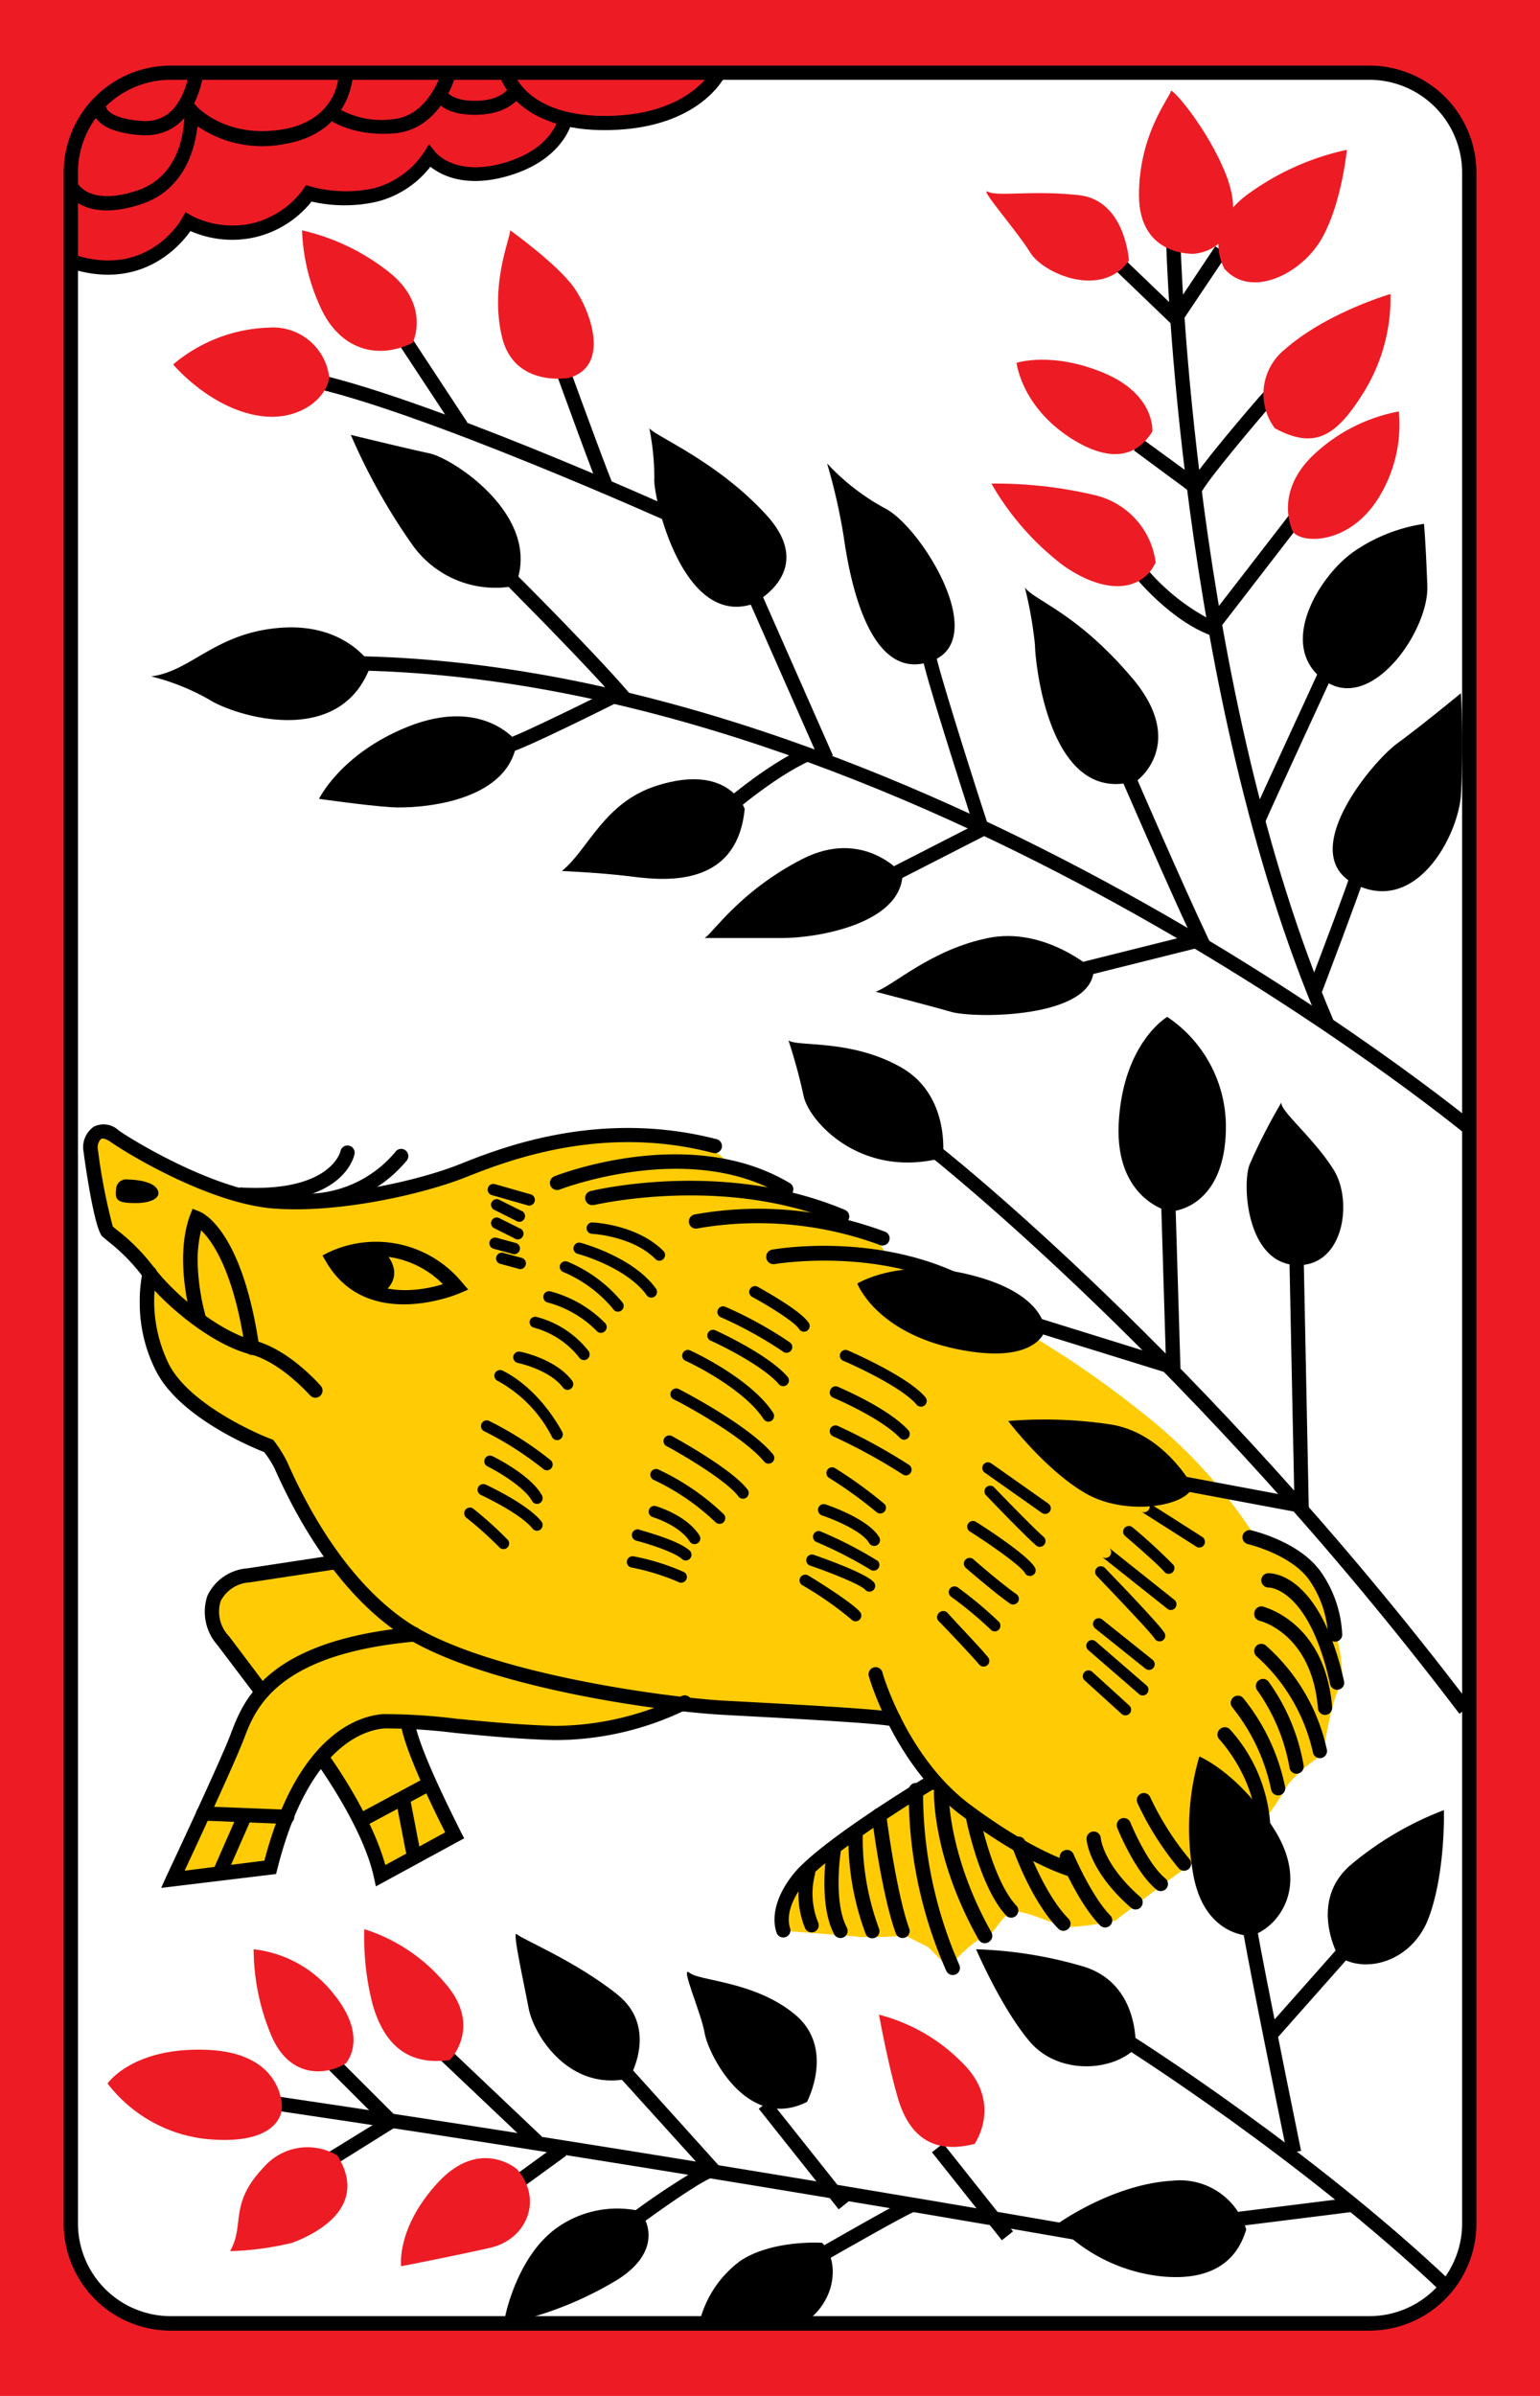 <svg id="_7_1" xmlns="http://www.w3.org/2000/svg" viewBox="0 0 153.07 238.11"><defs><style>.cls-1{fill:#ed1c24;}.cls-2{fill:#fff;}.cls-3{fill:#ffcb05;}</style></defs><title>_7_1</title><rect class="cls-1" width="153.07" height="238.11"/><path class="cls-2" d="M228.85,325.27,229,520.6s.17,8.84,8.83,9.5l120.67.34s9-1.84,9.17-9.17L368,315.1s-.33-7.33-10-8.5l-66.5-.16-52.83,7.5Z" transform="translate(-221.98 -299.38)"/><path class="cls-3" d="M346.85,452.27a49.38,49.38,0,0,0-10.25-11.62,99.24,99.24,0,0,0-13.75-9.5l-8.37-5.63s-3.63-.5-4.13-1.12a19.27,19.27,0,0,1-1.25-2s-4.37-1.75-5.37-2.63a11,11,0,0,0-3.38-1.5,3,3,0,0,0-.87-1.25,30,30,0,0,0-4.63-1.62,13.76,13.76,0,0,0-2.75-2.25c-1.62-1-10.37-1.25-16.25-.13s-11,4-14,4.63S252,419.4,248.6,418.9s-11-4.13-12.87-5.13a30,30,0,0,1-3.25-2,1.27,1.27,0,0,0-1.5,1.13c-.25,1.37,1.62,8.5,1.62,8.5l3.63,4,.62.87s-1.12,5.5,1.13,9.38,10.75,7.5,10.75,7.5a18.82,18.82,0,0,1,1.5,2.62c.25.75,2.62,6.75,5,8.5,0,0-6.38,1.13-8.5,1.38a4.41,4.41,0,0,0-3.88,3.5c-.12,1.5,1.25,3.25,1.63,3.75l3.25,4.37s-2.63,5.25-3,6.5-5.63,12.38-5.63,12.38l9.75-1.38s1.75-7.62,5-10.87c0,0,4.38,7.12,6,11.87l7.25-4.12s-4.12-8.38-4.37-11c0,0,7.62.62,9.5.87s12.12.75,17-2.87L310.1,470l1.25,1.13a48.17,48.17,0,0,0,3.25,5.25s-8.5,5.37-11.12,7.12-4.75,4.63-3.88,7.75c0,0,6.88.5,7.88.63a44.17,44.17,0,0,0,4.5-.13l2.25,1.13,2,2s2.5-2.75,3.62-3,1.63-2.38,3-2.5,4.13,1.5,5.63,1.5a28.47,28.47,0,0,0,4.37-.63s5-3.87,7.38-5.5,6.62-3.75,7.12-4.12a28.93,28.93,0,0,0,2.63-3.88,14.09,14.09,0,0,1,3.5-3s.75-5.12,1.62-6.62-.5-6.25-1.37-9.38S349.1,452.77,346.85,452.27Z" transform="translate(-221.98 -299.38)"/><path class="cls-1" d="M228.85,325.27l.17-9.83s-.67-8.67,11.67-9l52,.16s-2.17,6.67-14.5,4.67A7.08,7.08,0,0,1,273,316.1c-4.33,1.17-7.83-.33-8.5-1.16,0,0-3.67,6-11.83,3.5,0,0-2.34,5.83-12,3.33C240.69,321.77,236.19,328.44,228.85,325.27Z" transform="translate(-221.98 -299.38)"/><path d="M238.94,305.9a10.64,10.64,0,0,0-10.63,10.63V520.35A10.64,10.64,0,0,0,238.94,531H358.1a10.64,10.64,0,0,0,10.63-10.63V316.53A10.64,10.64,0,0,0,358.1,305.9Zm-9.21,214.45V316.53a9.23,9.23,0,0,1,9.21-9.22H358.1a9.23,9.23,0,0,1,9.21,9.22V520.35a9.22,9.22,0,0,1-9.21,9.21H238.94A9.22,9.22,0,0,1,229.73,520.35Z" transform="translate(-221.98 -299.38)"/><path d="M231.29,411.36a2.48,2.48,0,0,0-1,2.5c0,.07,1,7.59,1.87,8.41l.56.47a18.75,18.75,0,0,1,3.54,3.63c2.35,3,6.94,6.68,10.56,7.59,3.07.77,5.94,4.07,6,4.11a.71.71,0,0,0,1.07-.93c-.13-.15-3.19-3.68-6.7-4.56-3.27-.82-7.62-4.31-9.78-7.08a19.71,19.71,0,0,0-3.8-3.88l-.42-.35a57.58,57.58,0,0,1-1.47-7.59,1.19,1.19,0,0,1,.3-1.11c.18-.1.52,0,.93.28,1.81,1.27,9.87,6.12,16.18,6.63,6.52.52,15-1.47,19-3.05s13.5-5.4,24.72-2.47a.71.71,0,0,0,.87-.51.71.71,0,0,0-.51-.86c-11.68-3-21.4.84-25.56,2.5-3.88,1.56-12.11,3.48-18.4,3-5.93-.48-13.84-5.22-15.48-6.37A2.17,2.17,0,0,0,231.29,411.36Z" transform="translate(-221.98 -299.38)"/><path d="M277.09,416.28a.71.71,0,0,0-.4.92.72.72,0,0,0,.92.4c.13-.05,13-5,22.21.61a.71.71,0,0,0,.73-1.21C290.7,411.05,277.64,416.06,277.09,416.28Z" transform="translate(-221.98 -299.38)"/><path d="M280.68,417.75a.7.7,0,0,0-.52.85.72.72,0,0,0,.86.53c.13,0,12.92-3.05,24.39,1.79a.7.7,0,0,0,.93-.37.71.71,0,0,0-.38-.93C294.05,414.59,281.22,417.62,280.68,417.75Z" transform="translate(-221.98 -299.38)"/><path d="M291,420.08a.71.71,0,0,0-.53.85.69.69,0,0,0,.84.53,35,35,0,0,1,18.1,1.64.71.71,0,1,0,.49-1.33A35.8,35.8,0,0,0,291,420.08Z" transform="translate(-221.98 -299.38)"/><path d="M298.73,423.57A.71.71,0,0,0,299,425c.09,0,9.22-1.58,17.41,2.11a.71.71,0,0,0,.94-.35.71.71,0,0,0-.35-.94C308.38,421.91,299.12,423.5,298.73,423.57Z" transform="translate(-221.98 -299.38)"/><path d="M240.85,420.2c-1.56,4.33.09,10,.16,10.27a.7.7,0,0,0,1.38-.2.68.68,0,0,0,0-.2,22.34,22.34,0,0,1-.77-5.55,12.66,12.66,0,0,1,.35-2.87c1.1,1.06,3.23,4,4.37,11.72a.71.71,0,1,0,1.4-.2c-1.68-11.41-5.51-13.22-5.94-13.39l-.68-.27Z" transform="translate(-221.98 -299.38)"/><path d="M254.7,423.81l-.67.34.38.65c4.1,7,13.13,3.16,13.22,3.12l.89-.38-.63-.73A11.08,11.08,0,0,0,254.7,423.81ZM266,427c-2.11.66-7,1.57-9.85-2.25A9.4,9.4,0,0,1,266,427Z" transform="translate(-221.98 -299.38)"/><path d="M236.16,425.77a14.35,14.35,0,0,0-.29,3,14.87,14.87,0,0,0,1.69,7c2.46,4.59,9.63,7.51,10.68,7.92a11,11,0,0,1,1,1.56l.2.44c4.17,9.23,8.93,13.8,12.2,16,7.73,5.21,25.46,7.76,32.36,8.12,5,.27,15.55.82,16.68,1.14a.71.71,0,0,0,.39-1.36c-1.07-.3-7.29-.68-17-1.19-5.78-.31-24-2.74-31.65-7.88-3.11-2.1-7.67-6.48-11.7-15.41l-.22-.49a12.92,12.92,0,0,0-1.25-2l-.12-.15-.18-.07c-.08,0-7.79-3-10.13-7.34a14.18,14.18,0,0,1-1.27-9,.7.7,0,0,0-.52-.85A.72.72,0,0,0,236.16,425.77Z" transform="translate(-221.98 -299.38)"/><path d="M308.82,465.09a.71.71,0,0,0-.48.88c.1.36,2.64,8.95,9.26,13.87s10.41,5.91,10.57,6a.71.71,0,1,0,.36-1.37s-3.81-1.05-10.09-5.72-8.72-13-8.74-13.13A.71.71,0,0,0,308.82,465.09Z" transform="translate(-221.98 -299.38)"/><path d="M345.49,452a.71.71,0,0,0,.54.84s4.26,1,6.08,3.56a10.59,10.59,0,0,1,1.87,5.42.71.71,0,0,0,.71.71.7.7,0,0,0,.7-.71,11.75,11.75,0,0,0-2.13-6.24c-2.13-3-6.73-4.07-6.92-4.12A.72.72,0,0,0,345.49,452Z" transform="translate(-221.98 -299.38)"/><path d="M348,455.73a.7.7,0,0,0-.65.75.72.72,0,0,0,.74.67s4,0,6.1,9.61a.7.7,0,0,0,.85.53.69.69,0,0,0,.53-.84C353.11,455.48,348.18,455.72,348,455.73Z" transform="translate(-221.98 -299.38)"/><path d="M346.66,459.61a.71.71,0,0,0,.53.85c.21.05,5.18,1.35,5.79,8.7a.71.71,0,0,0,.76.65.72.72,0,0,0,.65-.77c-.7-8.41-6.62-9.9-6.88-10A.71.71,0,0,0,346.66,459.61Z" transform="translate(-221.98 -299.38)"/><path d="M346.81,463a.7.7,0,0,0,.09,1,18.09,18.09,0,0,1,5.59,9.59.71.71,0,0,0,1.39-.26,19.21,19.21,0,0,0-6.08-10.42A.7.7,0,0,0,346.81,463Z" transform="translate(-221.98 -299.38)"/><path d="M347.1,466.37a.7.7,0,0,0-.15,1,18.92,18.92,0,0,1,3.2,7.66.71.71,0,0,0,.79.62.72.72,0,0,0,.62-.79,20.06,20.06,0,0,0-3.47-8.33A.7.7,0,0,0,347.1,466.37Z" transform="translate(-221.98 -299.38)"/><path d="M344.57,468.06a.71.71,0,0,0-.1,1,19.27,19.27,0,0,1,3.85,8.15.71.71,0,0,0,.8.59.7.7,0,0,0,.6-.8,20.46,20.46,0,0,0-4.16-8.85A.7.7,0,0,0,344.57,468.06Z" transform="translate(-221.98 -299.38)"/><path d="M343.2,471.26a.7.7,0,0,0,0,1s3.64,3.87,3.64,8.84a.71.71,0,1,0,1.42,0,15.6,15.6,0,0,0-4-9.82A.71.71,0,0,0,343.2,471.26Z" transform="translate(-221.98 -299.38)"/><path d="M335.39,477.63a.71.71,0,0,0-.35.94,29.65,29.65,0,0,0,4.13,6.52.71.71,0,0,0,1,0,.72.72,0,0,0,0-1,28.47,28.47,0,0,1-3.88-6.14A.7.7,0,0,0,335.39,477.63Z" transform="translate(-221.98 -299.38)"/><path d="M333.42,480.11a.71.71,0,0,0-.39.92c.07.18,1.76,4.36,3.87,6.12a.71.71,0,1,0,.91-1.09c-1.84-1.53-3.45-5.51-3.47-5.55A.7.7,0,0,0,333.42,480.11Z" transform="translate(-221.98 -299.38)"/><path d="M330.64,481.4a.71.71,0,0,0-.66.75c0,.12.23,3.17,4.41,6.82a.7.7,0,0,0,1-.07.72.72,0,0,0-.07-1c-3.68-3.22-3.93-5.82-3.93-5.85A.7.7,0,0,0,330.64,481.4Z" transform="translate(-221.98 -299.38)"/><path d="M327.74,483.29a.69.69,0,0,0-.37.92c.07.19,1.91,4.49,4,6.56a.71.71,0,0,0,1-1c-1.87-1.88-3.66-6.07-3.68-6.11A.7.7,0,0,0,327.74,483.29Z" transform="translate(-221.98 -299.38)"/><path d="M323,481.93a.71.71,0,0,0-.44.9c.07.23,1.91,5.52,4.66,8.27a.71.71,0,0,0,1-1c-2.52-2.52-4.32-7.68-4.33-7.73A.72.72,0,0,0,323,481.93Z" transform="translate(-221.98 -299.38)"/><path d="M318.55,479.24a.71.71,0,0,0-.56.84c.06.28,1.4,6.89,4,9.67a.7.7,0,0,0,1,0,.71.71,0,0,0,0-1c-2.33-2.49-3.65-8.93-3.66-9A.72.72,0,0,0,318.55,479.24Z" transform="translate(-221.98 -299.38)"/><path d="M314.81,477.42c0,.27-.12,6.62,4.43,14.7a.71.71,0,0,0,1,.27.72.72,0,0,0,.27-1c-4.34-7.71-4.24-13.9-4.24-14a.71.71,0,0,0-1.42,0Z" transform="translate(-221.98 -299.38)"/><path d="M312.31,477.25a43.4,43.4,0,0,0,3.73,18,.71.71,0,0,0,1.29-.6,42.41,42.41,0,0,1-3.6-17.34.72.72,0,0,0-.69-.74A.71.71,0,0,0,312.31,477.25Z" transform="translate(-221.98 -299.38)"/><path d="M314,476c-.44.26-10.64,6.43-13.19,9.66-2.75,3.48-1.63,5.83-1.58,5.93a.71.71,0,0,0,1.27-.62c0-.07-.73-1.71,1.42-4.43,2.39-3,12.7-9.27,12.81-9.33a.71.71,0,0,0,.24-1A.69.69,0,0,0,314,476Z" transform="translate(-221.98 -299.38)"/><path d="M309.26,479.07a.71.71,0,0,0-.61.79c0,.32,1,7.95,2.37,11.65a.71.71,0,0,0,.91.43.7.7,0,0,0,.42-.91c-1.29-3.55-2.28-11.27-2.29-11.35A.71.71,0,0,0,309.26,479.07Z" transform="translate(-221.98 -299.38)"/><path d="M306.31,481.58a27,27,0,0,0,1.72,10,.7.7,0,0,0,.93.37.71.71,0,0,0,.38-.93,26,26,0,0,1-1.61-9.36.71.71,0,0,0-.69-.73A.7.7,0,0,0,306.31,481.58Z" transform="translate(-221.98 -299.38)"/><path d="M304.15,483.16c0,.22-.85,5.43.74,8.44a.71.71,0,1,0,1.26-.66c-1.37-2.59-.61-7.51-.6-7.56a.71.71,0,0,0-1.4-.22Z" transform="translate(-221.98 -299.38)"/><path d="M301.69,485.2A8.85,8.85,0,0,0,302,491a.71.71,0,0,0,1.32-.52,7.59,7.59,0,0,1-.33-4.84.71.71,0,0,0-1.33-.47Z" transform="translate(-221.98 -299.38)"/><path d="M280.29,421.41a.56.56,0,0,0,.54.59s4,.2,6.29,2.5a.55.55,0,0,0,.8,0,.57.57,0,0,0,0-.8c-2.63-2.62-6.87-2.82-7-2.83A.56.56,0,0,0,280.29,421.41Z" transform="translate(-221.98 -299.38)"/><path d="M279,423.29a.58.58,0,0,0,.4.7c.05,0,4.84,1.31,6.86,4.11a.56.56,0,0,0,.79.13.57.57,0,0,0,.13-.79c-2.26-3.13-7.27-4.49-7.49-4.55A.57.57,0,0,0,279,423.29Z" transform="translate(-221.98 -299.38)"/><path d="M277.66,425.06a.56.56,0,0,0,.32.74,13,13,0,0,1,4.92,3.64.57.57,0,1,0,.91-.67,14.06,14.06,0,0,0-5.41-4A.58.58,0,0,0,277.66,425.06Z" transform="translate(-221.98 -299.38)"/><path d="M276,428.13a.57.57,0,0,0,.41.69,10.82,10.82,0,0,1,4.87,2.82.56.56,0,0,0,.8.06.57.57,0,0,0,.07-.8,11.8,11.8,0,0,0-5.46-3.18A.57.57,0,0,0,276,428.13Z" transform="translate(-221.98 -299.38)"/><path d="M274.63,430.66a.57.57,0,0,0,.45.67,8.58,8.58,0,0,1,4.5,3,.56.56,0,0,0,.8.09.57.57,0,0,0,.08-.8,9.65,9.65,0,0,0-5.17-3.37A.58.58,0,0,0,274.63,430.66Z" transform="translate(-221.98 -299.38)"/><path d="M273,434.16a.58.58,0,0,0,.45.67s3.14.65,4.49,2.45a.56.56,0,0,0,.79.11.57.57,0,0,0,.12-.79c-1.61-2.15-5-2.86-5.18-2.89A.58.58,0,0,0,273,434.16Z" transform="translate(-221.98 -299.38)"/><path d="M271.16,435.88a.57.57,0,0,0,.3.74,13.07,13.07,0,0,1,5.4,5.59.56.56,0,0,0,.77.22.57.57,0,0,0,.22-.77c-2.57-4.62-5.81-6-5.94-6.08A.58.58,0,0,0,271.16,435.88Z" transform="translate(-221.98 -299.38)"/><path d="M269.85,440.85a.56.56,0,0,0,.25.76,33.08,33.08,0,0,1,5.87,3.75.57.57,0,0,0,.77-.84,33.29,33.29,0,0,0-6.13-3.92A.56.56,0,0,0,269.85,440.85Z" transform="translate(-221.98 -299.38)"/><path d="M270.18,444.35a.56.56,0,0,0,.25.76c1,.49,3.68,2.06,4.43,3.43a.55.55,0,0,0,.76.23.57.57,0,0,0,.23-.77c-1.07-2-4.75-3.83-4.91-3.9A.56.56,0,0,0,270.18,444.35Z" transform="translate(-221.98 -299.38)"/><path d="M269.5,447.2a.57.57,0,0,0,.28.75s3.9,1.8,5.13,3.34a.56.56,0,0,0,.8.09.57.57,0,0,0,.08-.8c-1.4-1.75-5.37-3.58-5.53-3.66A.58.58,0,0,0,269.5,447.2Z" transform="translate(-221.98 -299.38)"/><path d="M268.25,449.41a.57.57,0,0,0,.08.8,35.79,35.79,0,0,1,3.25,2.91.56.56,0,0,0,.88-.7,37.74,37.74,0,0,0-3.42-3.09A.56.56,0,0,0,268.25,449.41Z" transform="translate(-221.98 -299.38)"/><path d="M270.47,417.45a.57.57,0,0,0,.39.7l3.5,1a.57.57,0,1,0,.31-1.09l-3.5-1A.57.57,0,0,0,270.47,417.45Z" transform="translate(-221.98 -299.38)"/><path d="M270.85,418.85a.56.56,0,0,0,.25.76l2.33,1.17a.57.57,0,0,0,.51-1l-2.33-1.16A.56.56,0,0,0,270.85,418.85Z" transform="translate(-221.98 -299.38)"/><path d="M270.85,420.68a.56.56,0,0,0,.25.76l2,1a.57.57,0,1,0,.51-1l-2-1A.56.56,0,0,0,270.85,420.68Z" transform="translate(-221.98 -299.38)"/><path d="M270.64,422.79a.57.57,0,0,0,.4.69l1.83.5a.57.57,0,1,0,.3-1.09l-1.83-.5A.57.57,0,0,0,270.64,422.79Z" transform="translate(-221.98 -299.38)"/><path d="M271.31,424.29a.55.55,0,0,0,.39.69l1.84.5a.55.55,0,0,0,.69-.39.56.56,0,0,0-.39-.7l-1.84-.5A.57.57,0,0,0,271.31,424.29Z" transform="translate(-221.98 -299.38)"/><path d="M296.52,427.5a.56.56,0,0,0,.23.77c1.56.85,4.09,2.39,4.64,3.16a.57.57,0,1,0,.92-.66c-.88-1.23-4.6-3.27-5-3.5A.57.57,0,0,0,296.52,427.5Z" transform="translate(-221.98 -299.38)"/><path d="M293.33,429.54a.57.57,0,0,0,.3.75,39.77,39.77,0,0,1,6.22,3.44.57.57,0,0,0,.67-.92,39.61,39.61,0,0,0-6.44-3.56A.58.58,0,0,0,293.33,429.54Z" transform="translate(-221.98 -299.38)"/><path d="M292.34,431.87a.56.56,0,0,0,.28.75c.05,0,5.07,2.31,6.8,4.35a.57.57,0,0,0,.87-.73c-1.9-2.24-7-4.56-7.2-4.65A.56.56,0,0,0,292.34,431.87Z" transform="translate(-221.98 -299.38)"/><path d="M289.84,433.87a.56.56,0,0,0,.28.75c.05,0,5.71,2.64,7.76,5.79a.57.57,0,0,0,.78.17.58.58,0,0,0,.17-.79c-2.23-3.43-8-6.09-8.24-6.2A.56.56,0,0,0,289.84,433.87Z" transform="translate(-221.98 -299.38)"/><path d="M288.68,437.68a.56.56,0,0,0,.25.76c.07,0,6.75,3.48,9,6.19a.57.57,0,0,0,.8.08.56.56,0,0,0,.08-.8c-2.38-2.89-9.06-6.33-9.35-6.48A.57.57,0,0,0,288.68,437.68Z" transform="translate(-221.98 -299.38)"/><path d="M288,442.33a.56.56,0,0,0,.23.77c.06,0,5.74,3.13,7.15,5a.56.56,0,0,0,.79.11.57.57,0,0,0,.12-.79c-1.56-2.07-7.28-5.19-7.52-5.32A.57.57,0,0,0,288,442.33Z" transform="translate(-221.98 -299.38)"/><path d="M286.67,445.7a.57.57,0,0,0,.28.75,23.18,23.18,0,0,1,6.15,4.21.57.57,0,0,0,.83-.78,24,24,0,0,0-6.51-4.46A.57.57,0,0,0,286.67,445.7Z" transform="translate(-221.98 -299.38)"/><path d="M286.48,449.44a.57.57,0,0,0,.38.71s2.64.8,3.68,2.43a.57.57,0,0,0,.78.17.56.56,0,0,0,.18-.78c-1.27-2-4.2-2.87-4.32-2.91A.56.56,0,0,0,286.48,449.44Z" transform="translate(-221.98 -299.38)"/><path d="M284.8,451.79a.59.59,0,0,0,.41.7c1.42.37,3.93,1.2,4.58,1.85a.57.57,0,0,0,.8-.8c-1.08-1.08-4.69-2-5.09-2.15A.57.57,0,0,0,284.8,451.79Z" transform="translate(-221.98 -299.38)"/><path d="M284.3,454.49a.56.56,0,0,0,.44.67,22.71,22.71,0,0,1,4.67,1.44.57.57,0,0,0,.77-.22.56.56,0,0,0-.22-.77,22.93,22.93,0,0,0-5-1.56A.57.57,0,0,0,284.3,454.49Z" transform="translate(-221.98 -299.38)"/><path d="M305.5,433.88a.56.56,0,0,0,.3.74c.05,0,5.72,2.47,7.28,4.35a.57.57,0,0,0,.88-.73c-1.74-2.08-7.47-4.55-7.72-4.66A.57.57,0,0,0,305.5,433.88Z" transform="translate(-221.98 -299.38)"/><path d="M304.5,437.55a.56.56,0,0,0,.3.74c.05,0,4.74,2,6.64,4a.56.56,0,0,0,.8,0,.57.57,0,0,0,0-.8c-2.06-2.23-6.83-4.22-7-4.3A.56.56,0,0,0,304.5,437.55Z" transform="translate(-221.98 -299.38)"/><path d="M304.51,441.36a.57.57,0,0,0,.27.76,55.48,55.48,0,0,1,6.9,3.77.56.56,0,0,0,.79-.11.57.57,0,0,0-.11-.8,57,57,0,0,0-7.1-3.89A.57.57,0,0,0,304.51,441.36Z" transform="translate(-221.98 -299.38)"/><path d="M304.21,445.47a.57.57,0,0,0,.17.78,42.57,42.57,0,0,1,4.74,3.42.57.57,0,0,0,.8-.8,43.82,43.82,0,0,0-4.93-3.58A.56.56,0,0,0,304.21,445.47Z" transform="translate(-221.98 -299.38)"/><path d="M303.31,449.26a.59.59,0,0,0,.36.72c1.06.35,4,1.53,4.7,2.75a.57.57,0,0,0,1-.58c-1.08-1.8-4.88-3.11-5.31-3.25A.57.57,0,0,0,303.31,449.26Z" transform="translate(-221.98 -299.38)"/><path d="M302.84,451.87a.57.57,0,0,0,.28.75,41.84,41.84,0,0,1,5.37,2.75.57.57,0,0,0,.73-.87,41,41,0,0,0-5.64-2.91A.56.56,0,0,0,302.84,451.87Z" transform="translate(-221.98 -299.38)"/><path d="M302.15,454.25a.57.57,0,0,0,.35.72c2,.68,4.94,1.86,5.45,2.37a.57.57,0,1,0,.8-.8c-.88-.88-5.05-2.35-5.88-2.64A.57.57,0,0,0,302.15,454.25Z" transform="translate(-221.98 -299.38)"/><path d="M301.53,456.15a.56.56,0,0,0,.2.77,33.92,33.92,0,0,1,4.85,3.38.57.57,0,0,0,.88-.73c-.87-1-4.71-3.36-5.15-3.62A.57.57,0,0,0,301.53,456.15Z" transform="translate(-221.98 -299.38)"/><path d="M319.72,444.94a.56.56,0,0,0,.14.79l5.67,4a.57.57,0,0,0,.79-.13.56.56,0,0,0-.14-.79l-5.67-4A.57.57,0,0,0,319.72,444.94Z" transform="translate(-221.98 -299.38)"/><path d="M320,447.19a.58.58,0,0,0,0,.81c.15.15,3.7,3.86,5,5a.57.57,0,0,0,.75-.85c-1.3-1.14-4.93-4.93-5-5A.58.58,0,0,0,320,447.19Z" transform="translate(-221.98 -299.38)"/><path d="M318.21,450.8a.56.56,0,0,0,.17.78c1.89,1.2,5.05,3.38,5.48,4.14a.57.57,0,0,0,.77.21.55.55,0,0,0,.21-.77c-.7-1.23-5-4-5.85-4.54A.57.57,0,0,0,318.21,450.8Z" transform="translate(-221.98 -299.38)"/><path d="M317.93,454.4a.56.56,0,0,0,.05.8c.11.09,2.71,2.36,4.38,3.54a.58.58,0,0,0,.79-.14.56.56,0,0,0-.14-.79c-1.62-1.14-4.26-3.44-4.28-3.47A.57.57,0,0,0,317.93,454.4Z" transform="translate(-221.98 -299.38)"/><path d="M316.4,457.26a.57.57,0,0,0,.11.8,38.05,38.05,0,0,1,3.9,3.23.56.56,0,0,0,.8.09.57.57,0,0,0,.08-.8,39.08,39.08,0,0,0-4.1-3.43A.56.56,0,0,0,316.4,457.26Z" transform="translate(-221.98 -299.38)"/><path d="M315.29,459.69a.58.58,0,0,0,0,.81c1,1,3.56,3.75,4,4.28a.57.57,0,0,0,.8.11.56.56,0,0,0,.11-.79c-.51-.68-3.68-4-4-4.39A.59.59,0,0,0,315.29,459.69Z" transform="translate(-221.98 -299.38)"/><path d="M336.16,449.41a.56.56,0,0,1-.78.17l5.51,3.51a.55.55,0,0,0,.77-.18.58.58,0,0,0-.18-.79L336,448.63A.55.55,0,0,1,336.16,449.41Z" transform="translate(-221.98 -299.38)"/><path d="M333.75,451.24a.57.57,0,0,0,.07.8c.91.77,3.4,2.94,3.92,3.58a.57.57,0,0,0,.89-.7,53.82,53.82,0,0,0-4.08-3.75A.57.57,0,0,0,333.75,451.24Z" transform="translate(-221.98 -299.38)"/><path d="M332.3,454a.58.58,0,0,1-.8.09l6.51,5.17a.55.55,0,0,0,.79-.1.57.57,0,0,0-.11-.8l-6.48-5.16A.58.58,0,0,1,332.3,454Z" transform="translate(-221.98 -299.38)"/><path d="M331,455.2a.56.56,0,0,0,0,.8c2,2.11,5.41,5.66,5.75,6.23a.57.57,0,0,0,.78.19.56.56,0,0,0,.19-.77c-.52-.87-5.36-5.87-5.91-6.44A.56.56,0,0,0,331,455.2Z" transform="translate(-221.98 -299.38)"/><path d="M330.74,460.42a.57.57,0,0,0,.09.79l5,4a.56.56,0,0,0,.8-.09.57.57,0,0,0-.09-.79l-5-4A.56.56,0,0,0,330.74,460.42Z" transform="translate(-221.98 -299.38)"/><path d="M330.09,462.57a.57.57,0,0,0,.06.8l5,4.33a.57.57,0,1,0,.74-.86l-5-4.33A.56.56,0,0,0,330.09,462.57Z" transform="translate(-221.98 -299.38)"/><path d="M329.77,465.56a.57.57,0,0,0,0,.8l3.67,3.33a.57.57,0,0,0,.8,0,.56.56,0,0,0,0-.8l-3.66-3.33A.56.56,0,0,0,329.77,465.56Z" transform="translate(-221.98 -299.38)"/><path d="M263.12,461.06c-14.63,1.33-16.92,7.29-18.15,10.49l-.11.3c-1.15,2.94-6.26,13.84-6.32,13.95L238,487l11.42-1.38.12-.47c3.16-12.62,9-13.88,10.68-14a57,57,0,0,1,7,.45c3,.29,6.45.63,9.91.71a29.8,29.8,0,0,0,13.18-3.08.71.71,0,1,0-.66-1.25,29.06,29.06,0,0,1-12.49,2.92c-3.41-.09-6.8-.42-9.8-.71a57.77,57.77,0,0,0-7.25-.46c-1.93.1-8.42,1.46-11.85,14.56l-7.93,1c1.36-2.92,4.86-10.45,5.81-12.89l.12-.3c1.11-2.91,3.19-8.33,16.95-9.58a.71.71,0,0,0,.64-.71v-.06A.72.72,0,0,0,263.12,461.06Z" transform="translate(-221.98 -299.38)"/><path d="M246.59,455.24a4.78,4.78,0,0,0-4,2.74,5,5,0,0,0,1,4.89l3.65,4.82a.72.72,0,0,0,1,.14.7.7,0,0,0,.15-1L244.75,462a3.52,3.52,0,0,1-.84-3.49,3.44,3.44,0,0,1,2.88-1.87l8.84-1.34a.71.71,0,1,1-.22-1.4Z" transform="translate(-221.98 -299.38)"/><path d="M262.41,469.9a.72.72,0,0,0-.6.7.37.37,0,0,0,0,.11c.44,2.77,3.44,8.84,4.42,10.77l-5.95,3.25c-1.45-5.2-5.52-10.8-5.7-11.05a.71.71,0,0,0-1-.15.71.71,0,0,0-.15,1c0,.07,4.59,6.28,5.71,11.4l.2.92,8.78-4.78-.33-.62c0-.08-4.11-7.93-4.59-10.95A.72.72,0,0,0,262.41,469.9Z" transform="translate(-221.98 -299.38)"/><path d="M241.48,479.58a.7.7,0,0,0,.68.73l8.33.34a.71.71,0,1,0,.06-1.42l-8.34-.33A.69.69,0,0,0,241.48,479.58Z" transform="translate(-221.98 -299.38)"/><path d="M245.54,479.82l-2.34,5.33a.72.72,0,0,0,.37.94.71.71,0,0,0,.93-.37l2.34-5.33a.72.72,0,0,0-.37-.94A.71.71,0,0,0,245.54,479.82Z" transform="translate(-221.98 -299.38)"/><path d="M264.35,476l-6.83,3.67a.7.7,0,1,0,.67,1.24l6.83-3.66a.71.71,0,0,0-.67-1.25Z" transform="translate(-221.98 -299.38)"/><path d="M261.88,477.41a.71.71,0,0,0-.56.83l1,5.17a.72.72,0,0,0,.83.56.7.7,0,0,0,.56-.83l-1-5.17A.69.69,0,0,0,261.88,477.41Z" transform="translate(-221.98 -299.38)"/><path d="M255.82,413.8s-.94,4.05-9.76,3.6a.71.71,0,1,0-.08,1.41c10.18.53,11.2-4.53,11.24-4.75a.71.71,0,0,0-1.4-.26Z" transform="translate(-221.98 -299.38)"/><path d="M261.29,413.84a11.52,11.52,0,0,1-10.51,4.06.71.71,0,1,0-.19,1.41,13,13,0,0,0,11.83-4.61.71.71,0,0,0-.14-1A.7.7,0,0,0,261.29,413.84Z" transform="translate(-221.98 -299.38)"/><path d="M325.85,431.6s.09-3.84-8-5.66c-6.66-1.5-10.66,1-10.66,1s1.83,4.83,9.83,6.5S325.85,431.6,325.85,431.6Z" transform="translate(-221.98 -299.38)"/><path d="M260,423.6s2.5,2.17.17,4.17c0,0-4,0-5.17-3.33A5,5,0,0,1,260,423.6Z" transform="translate(-221.98 -299.38)"/><path d="M234.69,416.6s2.16,0,2.83.84-.33,1.5-2,1.5-2.17-.17-2-1.34A1,1,0,0,1,234.69,416.6Z" transform="translate(-221.98 -299.38)"/><path d="M315.69,414.44s.83-6.17-4.17-9-10.33-2-11.17-2.67a54.89,54.89,0,0,1,1.5,5.5C302.35,410.77,307.52,416.6,315.69,414.44Z" transform="translate(-221.98 -299.38)"/><path d="M338.19,419.77s-5.5-1.17-5-9S338,400.44,338,400.44a13.14,13.14,0,0,1,5.83,10.83C343.85,418.6,339.52,419.77,338.19,419.77Z" transform="translate(-221.98 -299.38)"/><path d="M349.35,408.94a58.26,58.26,0,0,0-3.16,6.16c-.76,1.89-.34,9.67,4.5,10s5.83-6.33,3.83-9.5S349.19,409.77,349.35,408.94Z" transform="translate(-221.98 -299.38)"/><path d="M330.69,395.77s-4.84-4.33-10.5-3.17-9.34,4.67-11.17,5.34c0,0,5.17,1.33,7.5,2S330.52,400.6,330.69,395.77Z" transform="translate(-221.98 -299.38)"/><path d="M311.69,386.27s-3.84-4.67-10-1.5-8.84,7.33-9.67,7.83h7.83C303,392.6,311.52,391.27,311.69,386.27Z" transform="translate(-221.98 -299.38)"/><path d="M296,379.77s-1.52-4.57-8.67-2.33c-5.33,1.66-6.83,6.33-9.5,8.5,0,0,3.67.16,6.5.5S295.19,388.1,296,379.77Z" transform="translate(-221.98 -299.38)"/><path d="M273.35,373.1s-3.33-4.5-10.83-1.5c-6.67,2.67-8.83,7.17-8.83,7.17s4.66.67,7.16.83S272.52,379.27,273.35,373.1Z" transform="translate(-221.98 -299.38)"/><path d="M258.85,365.44s-2.5-4.17-9-3.67S241,366.1,237,366.6a22.57,22.57,0,0,1,5.83,2.34C245.19,370.44,255.85,373.94,258.85,365.44Z" transform="translate(-221.98 -299.38)"/><path d="M273.19,357.6a10.12,10.12,0,0,1-10.17-4,60.69,60.69,0,0,1-6.17-11s5.5,1.34,7.84,1.84S276,350.77,273.19,357.6Z" transform="translate(-221.98 -299.38)"/><path d="M286.52,341.94a25.22,25.22,0,0,1,.5,5c-.17,1.5,2.67,14.66,9.67,12.5,0,0,6.65-3.15,1.5-8.84C293.35,345.27,287.19,342.77,286.52,341.94Z" transform="translate(-221.98 -299.38)"/><path d="M304.19,345.44a57.88,57.88,0,0,1,1.66,7.33c.5,3.5,2.36,14.61,8.67,12.33,6-2.16-1-13.33-4.5-15.16A22.51,22.51,0,0,1,304.19,345.44Z" transform="translate(-221.98 -299.38)"/><path d="M323.85,357.77a40.89,40.89,0,0,1,1,5.67c0,1.5,1.34,16.33,10.17,13.5,0,0,5-3.67-.5-10.17S324.85,359.1,323.85,357.77Z" transform="translate(-221.98 -299.38)"/><path d="M363.52,351.44a16.61,16.61,0,0,0-6.83,2.66c-3.5,2.34-7.84,9.34-3.17,12.84s10.5-4.84,10.33-9.34S363.52,351.44,363.52,351.44Z" transform="translate(-221.98 -299.38)"/><path d="M367.19,368.27s-3.84,3.17-6.34,5-10.16,11-4.16,14,10.16-4.67,10.5-8.83A94.67,94.67,0,0,0,367.19,368.27Z" transform="translate(-221.98 -299.38)"/><path d="M340.52,447.1s-2.83-5.33-8.17-6.16a44.13,44.13,0,0,0-10.16-.34s3.66,4.84,7.66,7.17S340,449.1,340.52,447.1Z" transform="translate(-221.98 -299.38)"/><path d="M346.35,491.77s-4.83.17-5.83-6.5a25.36,25.36,0,0,1,.67-11.33s4,1.66,7.5,7.33S349,490.94,346.35,491.77Z" transform="translate(-221.98 -299.38)"/><path d="M334.85,502.94s.5-6.5-5.33-8.17A42.3,42.3,0,0,0,319,493.1s2.5,5.84,5.33,9.17S332.52,505.27,334.85,502.94Z" transform="translate(-221.98 -299.38)"/><path d="M355,493.77s-3-5.33,1.17-9a32.23,32.23,0,0,1,9.33-5.5s.17,6.17-1.5,10.67S357.52,495.6,355,493.77Z" transform="translate(-221.98 -299.38)"/><path d="M345.85,520.94a6.88,6.88,0,0,0-7.33-4.84c-6,.34-11.5,4.34-11.5,4.34a16.77,16.77,0,0,0,10.33,5.16C343.85,526.27,345.35,522.6,345.85,520.94Z" transform="translate(-221.98 -299.38)"/><path d="M302.19,508.27s2.83-5.33-1.17-8.67-9.5-3.33-10.5-4.16,1.17,4,1.5,6S296.19,511.27,302.19,508.27Z" transform="translate(-221.98 -299.38)"/><path d="M284.52,505.94s3-5-1.17-8.34-9.5-5.5-10-6,.67,4.67,1.17,7.34S278.52,507.27,284.52,505.94Z" transform="translate(-221.98 -299.38)"/><path d="M303.69,522.27s-5-.33-8.17,1.83a10.78,10.78,0,0,0-4,6l9.33.67a6.27,6.27,0,0,0,3.67-4C305.35,523.77,303.69,522.27,303.69,522.27Z" transform="translate(-221.98 -299.38)"/><path d="M285.52,519.1a10.35,10.35,0,0,0-8.17,1.67c-4,2.83-5.16,8.83-5.16,8.83l1.66.34a35.32,35.32,0,0,0,9.5-4C287.85,523.1,286.35,519.94,285.52,519.1Z" transform="translate(-221.98 -299.38)"/><path d="M256.84,366c55.6.74,110.35,45.72,110.89,46.17l.91-1.09c-.55-.46-55.68-45.75-111.78-46.5Z" transform="translate(-221.98 -299.38)"/><path d="M333.45,376.8c.05.11,4.35,10.05,6.89,15.49l-11.16,2.79.34,1.38,12.84-3.21-.37-.78c-2.46-5.18-7.19-16.12-7.24-16.23Z" transform="translate(-221.98 -299.38)"/><path d="M313.64,364.52c0,1,3.7,12.53,5.1,16.9L310,385.89l.65,1.26,9.78-5-.18-.58c-2-6.11-5.14-16.15-5.22-17.05Z" transform="translate(-221.98 -299.38)"/><rect x="299.64" y="356.98" width="1.42" height="18.58" transform="translate(-344.27 -146.99) rotate(-23.81)"/><path d="M293.13,379.74l.95,1.06s4.71-4.2,8.56-5.88l-.57-1.3C298,375.4,293.33,379.57,293.13,379.74Z" transform="translate(-221.98 -299.38)"/><path d="M271.6,356.77c.08.08,7.35,7.35,10.86,11.28-4.6,2.29-9.52,4.64-10.18,4.77l.07,1.41c.76,0,6.71-2.9,11.57-5.33l.82-.4-.6-.69c-3.23-3.73-11.45-12-11.54-12Z" transform="translate(-221.98 -299.38)"/><path d="M252.21,337.72c11,2.2,36.35,13.58,36.6,13.7l.58-1.29c-1-.48-25.7-11.56-36.9-13.8Z" transform="translate(-221.98 -299.38)"/><polygon points="39.02 33.27 45.29 42.79 46.45 41.98 40.22 32.51 39.02 33.27"/><path d="M277.19,336.26c.41,1.13,4,11.07,4.53,12.08l1.27-.64c-.36-.7-2.87-7.52-4.47-11.92Z" transform="translate(-221.98 -299.38)"/><path d="M337.89,323.29c0,.44,1.17,45,15.31,78l1.3-.56c-14-32.74-15.18-77-15.19-77.49Z" transform="translate(-221.98 -299.38)"/><path d="M351.94,397.77l1.32.5c.42-1.08,4-10.57,4.28-11.58l-1.38-.34C356,387.05,353.54,393.56,351.94,397.77Z" transform="translate(-221.98 -299.38)"/><path d="M346.45,380.49l1.3.56c.74-1.72,6.69-14.6,6.75-14.73l-1.29-.6C353,366.25,347.2,378.75,346.45,380.49Z" transform="translate(-221.98 -299.38)"/><path d="M342.14,360.88a21.24,21.24,0,0,1-6.24-5.06l-1.1.9c.14.17,3.41,4.16,7.29,5.71l.5.2,8.82-11.43-1.12-.86S342.79,360.05,342.14,360.88Z" transform="translate(-221.98 -299.38)"/><path d="M340.68,346.76,335.52,343l-.84,1.14,6.39,4.72.4-.69c.76-1.33,5-6.4,7.17-8.89l-1.07-.92C347.33,338.58,342.36,344.35,340.68,346.76Z" transform="translate(-221.98 -299.38)"/><path d="M338.73,329.92l-5.64-5.41-1,1,6.86,6.59,5-7.46-1.18-.78Z" transform="translate(-221.98 -299.38)"/><path d="M314.17,414.08c.26.2,26.49,20.85,52.87,55.62l1.13-.86C341.67,433.92,315.3,413.17,315,413Z" transform="translate(-221.98 -299.38)"/><path d="M350.14,424.29s.45,22.25.49,23.87l-11.15-2.09-.26,1.4,12.86,2.41-.52-25.62Z" transform="translate(-221.98 -299.38)"/><path d="M337.39,418.79s.42,13.76.47,15.51l-13.55-4.21-.42,1.36,15.45,4.79-.53-17.49Z" transform="translate(-221.98 -299.38)"/><path d="M333.73,502.87c.17.11,17.6,11.12,31.39,24.17l1-1c-13.89-13.15-31.43-24.23-31.61-24.34Z" transform="translate(-221.98 -299.38)"/><rect x="344.31" y="518.56" width="12.09" height="1.42" transform="translate(-283.69 -251.91) rotate(-7.13)"/><path d="M345.39,490.27c0,1,3.76,19.46,4.52,23.14l1.39-.28c-1.78-8.71-4.45-22-4.49-22.87Z" transform="translate(-221.98 -299.38)"/><rect x="346.13" y="496.69" width="11.69" height="1.42" transform="translate(-475.72 131.64) rotate(-48.46)"/><path d="M248.5,509c40.27,5.93,80.08,12.93,80.48,13l.25-1.4c-.4-.07-40.23-7.07-80.52-13Z" transform="translate(-221.98 -299.38)"/><rect x="320.64" y="510.54" width="1.42" height="11.21" transform="matrix(0.78, -0.62, 0.62, 0.78, -474, 14.47)"/><path d="M302.75,523.16l.71,1.22c2.28-1.31,8.42-4.81,9.41-5.2l-.53-1.32C311.06,518.37,303.09,523,302.75,523.16Z" transform="translate(-221.98 -299.38)"/><path d="M282.83,505l8.83,9.76a75.47,75.47,0,0,0-7.73,5.19l.85,1.14c3.37-2.53,7.36-5.23,8.19-5.37l1.28-.21L283.88,504Z" transform="translate(-221.98 -299.38)"/><rect x="269.77" y="500.93" width="1.42" height="13.44" transform="translate(-505.94 55.09) rotate(-46.51)"/><rect x="271.7" y="514.31" width="6.8" height="1.42" transform="translate(-472.31 -39.02) rotate(-36.03)"/><path d="M254.1,504.52l5.62,5.62-6.49,4,.75,1.2,8-5-6.89-6.88Z" transform="translate(-221.98 -299.38)"/><rect x="303.89" y="506.12" width="1.42" height="12.81" transform="matrix(0.78, -0.62, 0.62, 0.78, -475.41, 3.21)"/><path d="M282.51,310.9c-8,.15-9.42-4.15-9.48-4.34l-1.36.41c.07.23,1.76,5.52,10.86,5.34s11.53-5.35,11.63-5.57l-1.28-.61C292.79,306.32,290.58,310.74,282.51,310.9Z" transform="translate(-221.98 -299.38)"/><path d="M272,315.59c-4.75,1.34-6.67-1-6.74-1.09l-.63-.79-.54.86a8.72,8.72,0,0,1-4.89,3.51,13.21,13.21,0,0,1-6.29-.15l-.51-.16-.3.45a8.88,8.88,0,0,1-5.06,3.36,9,9,0,0,1-6-.75l-.62-.37-.35.63c-.14.25-3.5,6.11-11,3.51l-.47,1.34c7.22,2.5,11.18-2,12.31-3.6a10.31,10.31,0,0,0,6.41.62,10.14,10.14,0,0,0,5.63-3.55,14.51,14.51,0,0,0,6.55,0,9.78,9.78,0,0,0,5.26-3.46c1.07.85,3.47,2.11,7.6.95,5.69-1.6,6.47-5.39,6.5-5.55l-1.39-.27C277.46,311.26,276.79,314.24,272,315.59Z" transform="translate(-221.98 -299.38)"/><path d="M250.07,312.24c-5.52.92-8.41-2.15-8.53-2.28l-1.32-1.44.09,2c0,.25.23,6.16-4.68,7.79-4.76,1.59-5.92-.69-6-.79l-1.29.59c.07.15,1.67,3.56,7.71,1.55,4.28-1.43,5.31-5.51,5.56-7.73a11.44,11.44,0,0,0,8.66,1.76c6.5-1.09,6.76-6.62,6.76-6.68l-1.42,0C255.64,307.09,255.4,311.35,250.07,312.24Z" transform="translate(-221.98 -299.38)"/><path d="M261,311.23a8.49,8.49,0,0,1-5.82-1.34l-.91,1.09c.1.08,2.44,2,6.85,1.66,4.6-.36,6.06-5.46,6.12-5.68l-1.36-.38C265.82,306.63,264.58,310.94,261,311.23Z" transform="translate(-221.98 -299.38)"/><path d="M269.19,309.4c-2.47,0-2.82-1-2.82-1l-1.38.34c.05.21.57,2.05,4.2,2.05s4.59-2,4.63-2.06l-1.26-.64C272.53,308.16,271.82,309.4,269.19,309.4Z" transform="translate(-221.98 -299.38)"/><path d="M236.07,311.4c-2.91-.22-3.52-1.07-3.51-1.38l-1.4-.21a1.76,1.76,0,0,0,.41,1.38c.7.91,2.18,1.46,4.4,1.62,1.86.14,5.15-.46,6.23-6l-1.39-.27C240.35,308.89,239.16,311.63,236.07,311.4Z" transform="translate(-221.98 -299.38)"/><path class="cls-1" d="M336.85,355.27a7.92,7.92,0,0,0-6-6.67,42.72,42.72,0,0,0-10.33-1.16,27.2,27.2,0,0,0,7.17,8.16C332,358.6,335.52,358.1,336.85,355.27Z" transform="translate(-221.98 -299.38)"/><path class="cls-1" d="M336.52,342.27s.33-3.67-4.83-5.83-8.67-1-8.67-1,.5,4.5,5.67,7.66S335.85,343.27,336.52,342.27Z" transform="translate(-221.98 -299.38)"/><path class="cls-1" d="M334.19,325.27s-.34-6-5-6.5-8,.17-9-.33,2.83,3.83,4.16,6S331.52,329.1,334.19,325.27Z" transform="translate(-221.98 -299.38)"/><path class="cls-1" d="M340.69,324.6s-5.5.34-5.5-5.83,3.16-9.83,3.16-10.33,3.67,3.66,5.5,8.33S343.69,324.27,340.69,324.6Z" transform="translate(-221.98 -299.38)"/><path class="cls-1" d="M343.69,326.1s-2.5-4.16,2.66-7.66a25.88,25.88,0,0,1,9.5-4.17s-.5,5.33-2.5,8.83S346.35,329.1,343.69,326.1Z" transform="translate(-221.98 -299.38)"/><path class="cls-1" d="M348.69,341.94a5.69,5.69,0,0,1,1-7.84c4.16-3.66,10.5-5.5,10.5-5.5a17.84,17.84,0,0,1-2.5,9.5C354.85,342.77,352.69,344.1,348.69,341.94Z" transform="translate(-221.98 -299.38)"/><path class="cls-1" d="M350.52,352.27s-2-3.67,1.83-7.5a16.85,16.85,0,0,1,8.67-4.5,13.83,13.83,0,0,1-2.17,8.83C356,353.44,351.52,353.44,350.52,352.27Z" transform="translate(-221.98 -299.38)"/><path class="cls-1" d="M278.52,336.94s-5.5,1-6.67-4.17.84-9.67.84-10.5c0,0,4.66,3.33,6.33,5.67S282.69,335.77,278.52,336.94Z" transform="translate(-221.98 -299.38)"/><path class="cls-1" d="M263,333.44s1.83-3.67-2.33-7a21.74,21.74,0,0,0-8.67-4.17,19.93,19.93,0,0,0,2,8C256,334.27,259.69,335.1,263,333.44Z" transform="translate(-221.98 -299.38)"/><path class="cls-1" d="M254.69,336.77a5.62,5.62,0,0,0-6-4.83,15.47,15.47,0,0,0-9.5,3.66s3.33,4,8,5S254.69,338.6,254.69,336.77Z" transform="translate(-221.98 -299.38)"/><path class="cls-1" d="M266.69,504.1s3.33-3.33-.5-7.66a17.29,17.29,0,0,0-8-5.34,26.89,26.89,0,0,0,.83,7.5C260,501.94,262,504.77,266.69,504.1Z" transform="translate(-221.98 -299.38)"/><path class="cls-1" d="M256.35,504.44s2.34-2.5-1.16-6.84a11.75,11.75,0,0,0-8-4.5,22.36,22.36,0,0,0,1.66,8.34C250.69,506.1,254.52,505.6,256.35,504.44Z" transform="translate(-221.98 -299.38)"/><path class="cls-1" d="M250,508.77s.17-5.33-7.33-5.67-10,3.34-10,3.34a14.3,14.3,0,0,0,9.66,5.5C248.69,512.6,250,510.1,250,508.77Z" transform="translate(-221.98 -299.38)"/><path class="cls-1" d="M255.52,513.6a5.76,5.76,0,0,0-7.33,1.17c-3.5,3.67-1.84,5.67-3.34,8.33a29.23,29.23,0,0,0,6.17-.83C252.85,521.6,258.85,518.94,255.52,513.6Z" transform="translate(-221.98 -299.38)"/><path class="cls-1" d="M318.85,512.44s2.84-4-1.16-8a17.88,17.88,0,0,0-8.34-4.84s.84,4.67,1.84,8.17S314.35,513.6,318.85,512.44Z" transform="translate(-221.98 -299.38)"/><path class="cls-1" d="M273.35,514.94s-3.66-3.17-7.83,1.33-3.67,8.33-3.67,8.33,5.17-1,8.84-1.83S276,517.94,273.35,514.94Z" transform="translate(-221.98 -299.38)"/></svg>